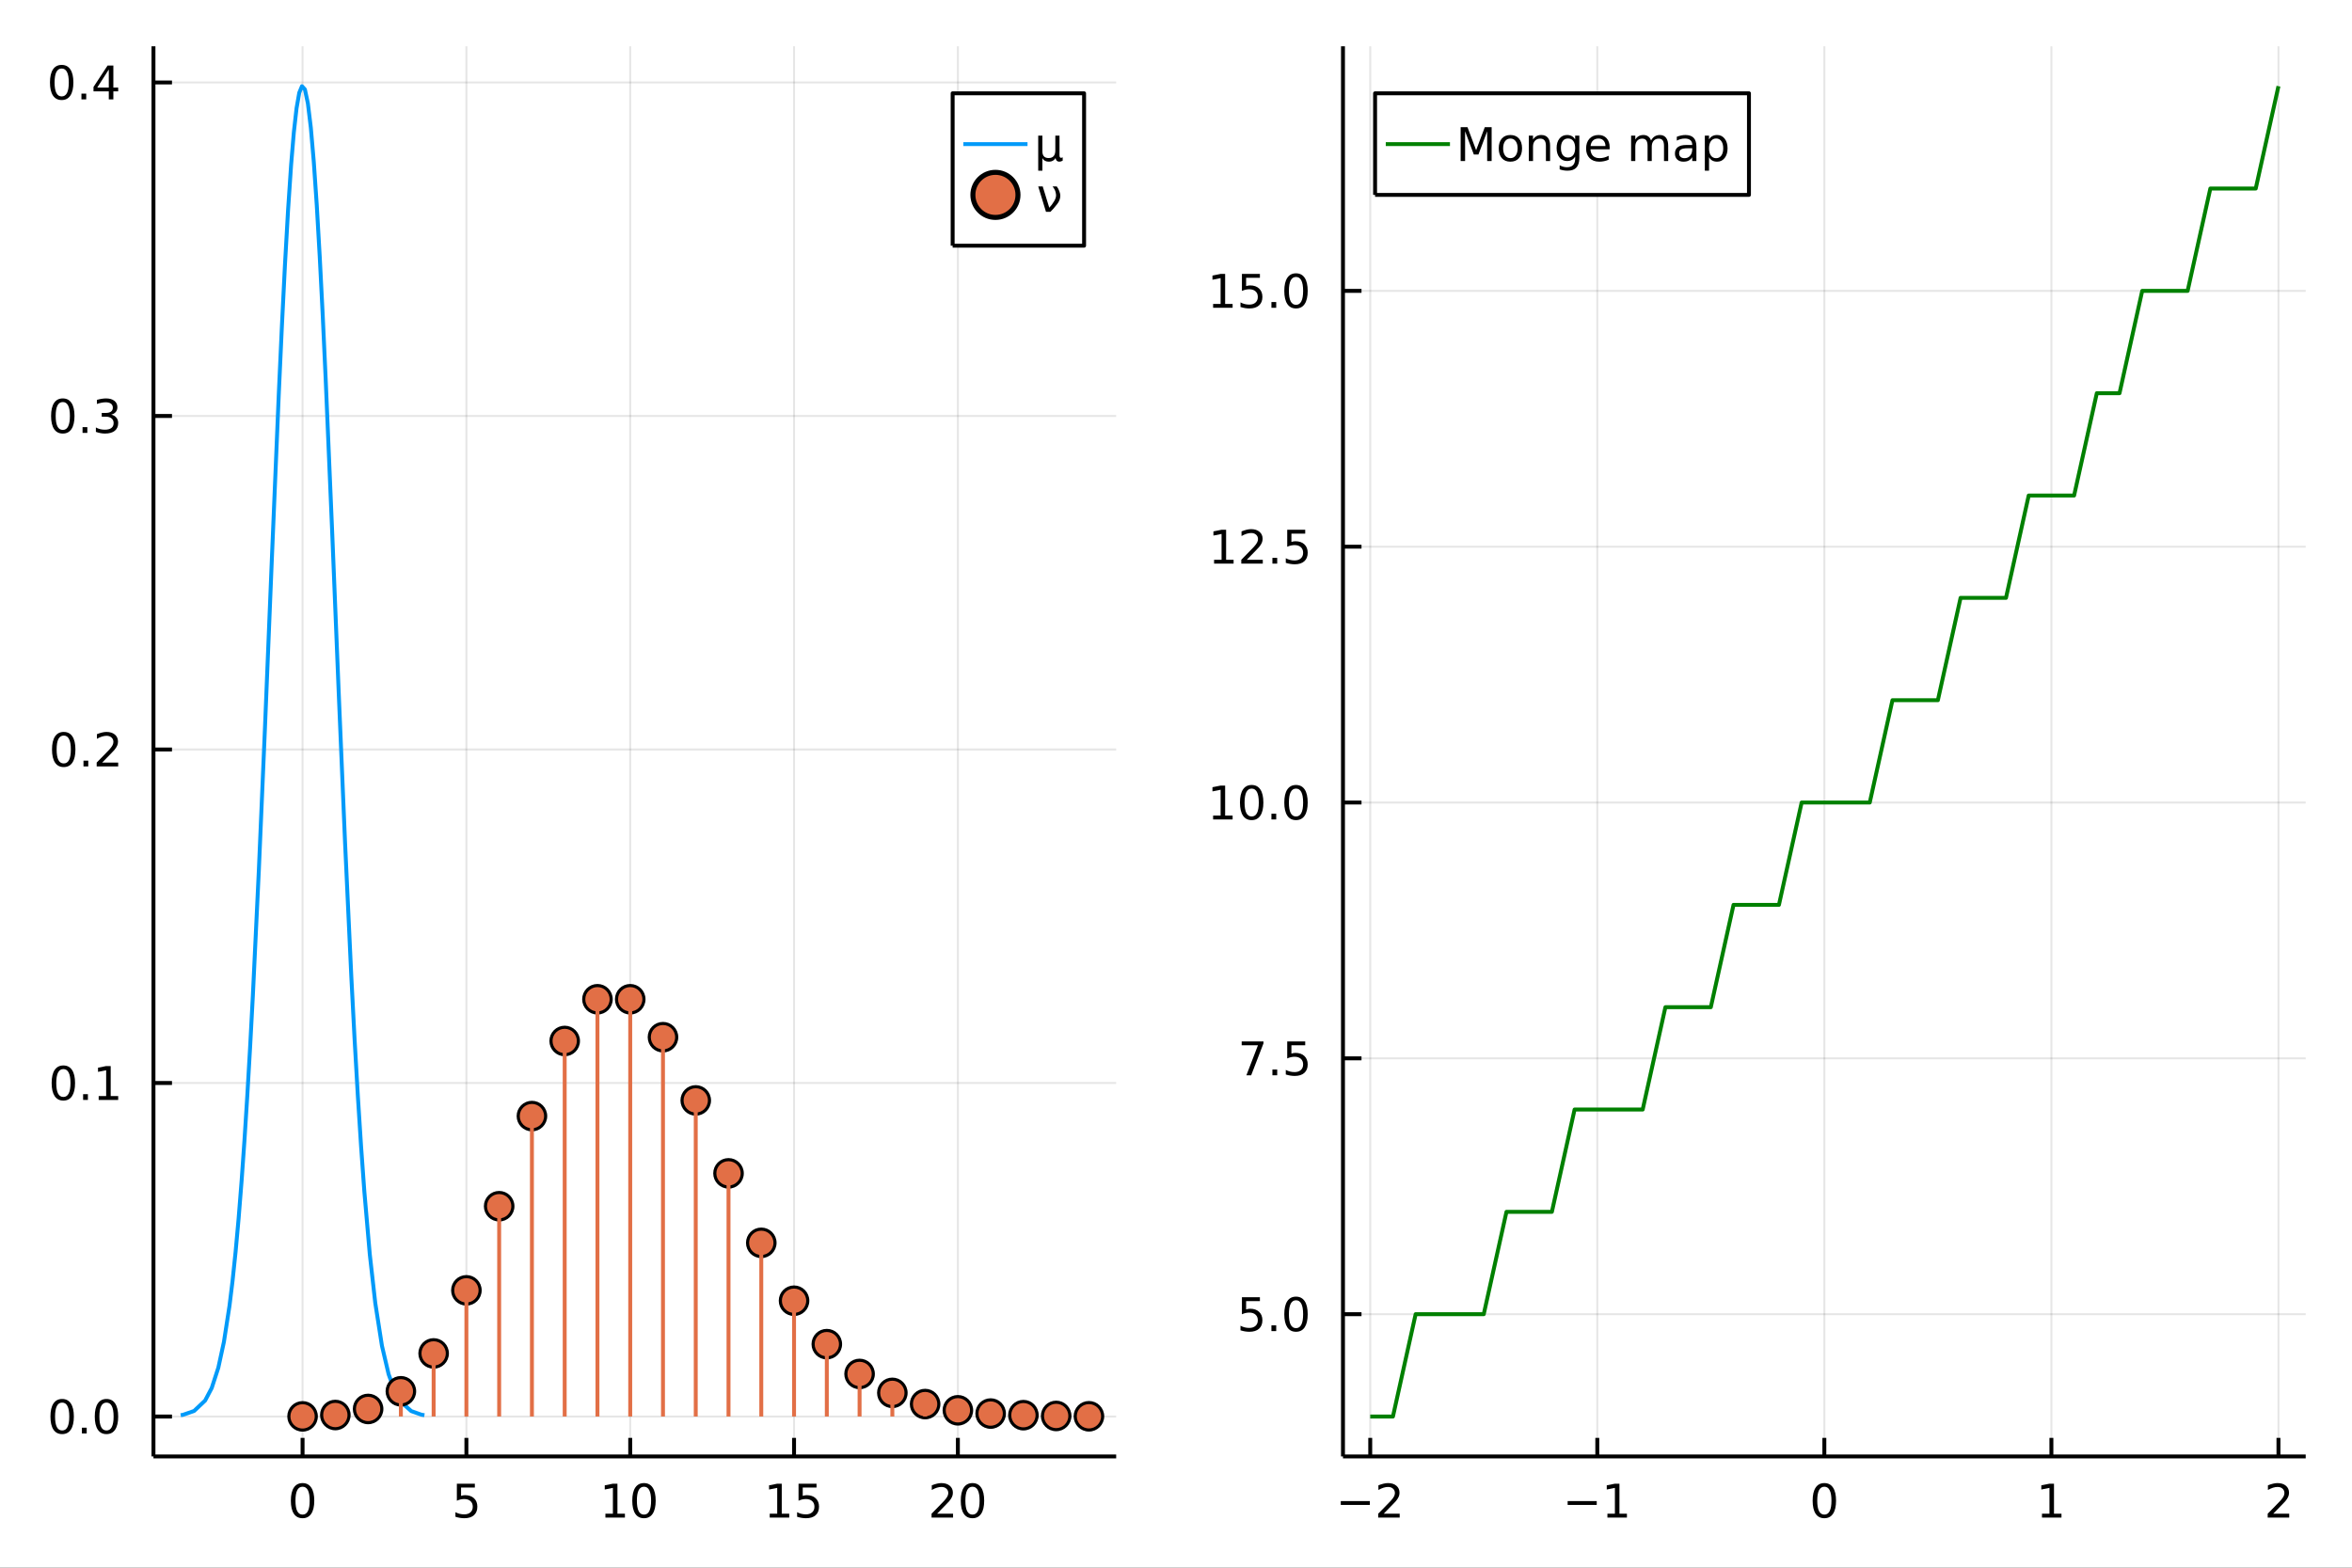 <?xml version="1.0" encoding="utf-8"?>
<svg xmlns="http://www.w3.org/2000/svg" xmlns:xlink="http://www.w3.org/1999/xlink" width="600" height="400" viewBox="0 0 2400 1600">
<rect x="0" y="0" width="2400" height="1600" fill="#333333" stroke="none"/>
<defs>
  <clipPath id="clip090">
    <rect x="0" y="0" width="2400" height="1600"/>
  </clipPath>
</defs>
<path clip-path="url(#clip090)" d="
M0 1600 L2400 1600 L2400 0 L0 0  Z
  " fill="#ffffff" fill-rule="evenodd" fill-opacity="1"/>
<defs>
  <clipPath id="clip091">
    <rect x="480" y="0" width="1681" height="1600"/>
  </clipPath>
</defs>
<path clip-path="url(#clip090)" d="
M156.598 1486.45 L1138.96 1486.45 L1138.96 47.244 L156.598 47.244  Z
  " fill="#ffffff" fill-rule="evenodd" fill-opacity="1"/>
<defs>
  <clipPath id="clip092">
    <rect x="156" y="47" width="983" height="1440"/>
  </clipPath>
</defs>
<polyline clip-path="url(#clip092)" style="stroke:#000000; stroke-linecap:butt; stroke-linejoin:round; stroke-width:2; stroke-opacity:0.1; fill:none" points="
  308.742,1486.45 308.742,47.244 
  "/>
<polyline clip-path="url(#clip092)" style="stroke:#000000; stroke-linecap:butt; stroke-linejoin:round; stroke-width:2; stroke-opacity:0.1; fill:none" points="
  475.912,1486.45 475.912,47.244 
  "/>
<polyline clip-path="url(#clip092)" style="stroke:#000000; stroke-linecap:butt; stroke-linejoin:round; stroke-width:2; stroke-opacity:0.1; fill:none" points="
  643.082,1486.45 643.082,47.244 
  "/>
<polyline clip-path="url(#clip092)" style="stroke:#000000; stroke-linecap:butt; stroke-linejoin:round; stroke-width:2; stroke-opacity:0.1; fill:none" points="
  810.251,1486.45 810.251,47.244 
  "/>
<polyline clip-path="url(#clip092)" style="stroke:#000000; stroke-linecap:butt; stroke-linejoin:round; stroke-width:2; stroke-opacity:0.1; fill:none" points="
  977.421,1486.45 977.421,47.244 
  "/>
<polyline clip-path="url(#clip090)" style="stroke:#000000; stroke-linecap:butt; stroke-linejoin:round; stroke-width:4; stroke-opacity:1; fill:none" points="
  156.598,1486.45 1138.96,1486.45 
  "/>
<polyline clip-path="url(#clip090)" style="stroke:#000000; stroke-linecap:butt; stroke-linejoin:round; stroke-width:4; stroke-opacity:1; fill:none" points="
  308.742,1486.45 308.742,1467.55 
  "/>
<polyline clip-path="url(#clip090)" style="stroke:#000000; stroke-linecap:butt; stroke-linejoin:round; stroke-width:4; stroke-opacity:1; fill:none" points="
  475.912,1486.45 475.912,1467.55 
  "/>
<polyline clip-path="url(#clip090)" style="stroke:#000000; stroke-linecap:butt; stroke-linejoin:round; stroke-width:4; stroke-opacity:1; fill:none" points="
  643.082,1486.45 643.082,1467.55 
  "/>
<polyline clip-path="url(#clip090)" style="stroke:#000000; stroke-linecap:butt; stroke-linejoin:round; stroke-width:4; stroke-opacity:1; fill:none" points="
  810.251,1486.45 810.251,1467.55 
  "/>
<polyline clip-path="url(#clip090)" style="stroke:#000000; stroke-linecap:butt; stroke-linejoin:round; stroke-width:4; stroke-opacity:1; fill:none" points="
  977.421,1486.45 977.421,1467.55 
  "/>
<path clip-path="url(#clip090)" d="M308.742 1517.37 Q305.131 1517.37 303.303 1520.93 Q301.497 1524.47 301.497 1531.6 Q301.497 1538.71 303.303 1542.27 Q305.131 1545.82 308.742 1545.82 Q312.377 1545.82 314.182 1542.27 Q316.011 1538.71 316.011 1531.6 Q316.011 1524.47 314.182 1520.93 Q312.377 1517.37 308.742 1517.37 M308.742 1513.66 Q314.552 1513.66 317.608 1518.27 Q320.687 1522.85 320.687 1531.6 Q320.687 1540.33 317.608 1544.94 Q314.552 1549.52 308.742 1549.52 Q302.932 1549.52 299.853 1544.94 Q296.798 1540.33 296.798 1531.6 Q296.798 1522.85 299.853 1518.27 Q302.932 1513.66 308.742 1513.66 Z" fill="#000000" fill-rule="evenodd" fill-opacity="1" /><path clip-path="url(#clip090)" d="M466.19 1514.29 L484.546 1514.29 L484.546 1518.22 L470.472 1518.22 L470.472 1526.7 Q471.491 1526.35 472.509 1526.19 Q473.528 1526 474.546 1526 Q480.333 1526 483.713 1529.17 Q487.093 1532.34 487.093 1537.76 Q487.093 1543.34 483.62 1546.44 Q480.148 1549.52 473.829 1549.52 Q471.653 1549.52 469.384 1549.15 Q467.139 1548.78 464.732 1548.04 L464.732 1543.34 Q466.815 1544.47 469.037 1545.03 Q471.259 1545.58 473.736 1545.58 Q477.741 1545.58 480.079 1543.48 Q482.417 1541.37 482.417 1537.76 Q482.417 1534.15 480.079 1532.04 Q477.741 1529.94 473.736 1529.94 Q471.861 1529.94 469.986 1530.35 Q468.134 1530.77 466.19 1531.65 L466.19 1514.29 Z" fill="#000000" fill-rule="evenodd" fill-opacity="1" /><path clip-path="url(#clip090)" d="M617.769 1544.91 L625.408 1544.91 L625.408 1518.55 L617.098 1520.21 L617.098 1515.95 L625.362 1514.29 L630.038 1514.29 L630.038 1544.91 L637.677 1544.91 L637.677 1548.85 L617.769 1548.85 L617.769 1544.91 Z" fill="#000000" fill-rule="evenodd" fill-opacity="1" /><path clip-path="url(#clip090)" d="M657.121 1517.37 Q653.51 1517.37 651.681 1520.93 Q649.876 1524.47 649.876 1531.6 Q649.876 1538.71 651.681 1542.27 Q653.51 1545.82 657.121 1545.82 Q660.755 1545.82 662.561 1542.27 Q664.39 1538.71 664.39 1531.6 Q664.39 1524.47 662.561 1520.93 Q660.755 1517.37 657.121 1517.37 M657.121 1513.66 Q662.931 1513.66 665.987 1518.27 Q669.065 1522.85 669.065 1531.6 Q669.065 1540.33 665.987 1544.94 Q662.931 1549.52 657.121 1549.52 Q651.311 1549.52 648.232 1544.94 Q645.177 1540.33 645.177 1531.6 Q645.177 1522.85 648.232 1518.27 Q651.311 1513.66 657.121 1513.66 Z" fill="#000000" fill-rule="evenodd" fill-opacity="1" /><path clip-path="url(#clip090)" d="M785.437 1544.91 L793.076 1544.91 L793.076 1518.55 L784.766 1520.21 L784.766 1515.95 L793.029 1514.29 L797.705 1514.29 L797.705 1544.91 L805.344 1544.91 L805.344 1548.85 L785.437 1548.85 L785.437 1544.91 Z" fill="#000000" fill-rule="evenodd" fill-opacity="1" /><path clip-path="url(#clip090)" d="M814.835 1514.29 L833.191 1514.29 L833.191 1518.22 L819.117 1518.22 L819.117 1526.7 Q820.136 1526.35 821.154 1526.19 Q822.173 1526 823.191 1526 Q828.978 1526 832.358 1529.17 Q835.737 1532.34 835.737 1537.76 Q835.737 1543.34 832.265 1546.44 Q828.793 1549.52 822.474 1549.52 Q820.298 1549.52 818.029 1549.15 Q815.784 1548.78 813.376 1548.04 L813.376 1543.34 Q815.46 1544.47 817.682 1545.03 Q819.904 1545.58 822.381 1545.58 Q826.386 1545.58 828.724 1543.48 Q831.062 1541.37 831.062 1537.76 Q831.062 1534.15 828.724 1532.04 Q826.386 1529.94 822.381 1529.94 Q820.506 1529.94 818.631 1530.35 Q816.779 1530.77 814.835 1531.65 L814.835 1514.29 Z" fill="#000000" fill-rule="evenodd" fill-opacity="1" /><path clip-path="url(#clip090)" d="M956.194 1544.91 L972.514 1544.91 L972.514 1548.85 L950.57 1548.85 L950.57 1544.91 Q953.232 1542.16 957.815 1537.53 Q962.421 1532.88 963.602 1531.53 Q965.847 1529.01 966.727 1527.27 Q967.63 1525.51 967.63 1523.82 Q967.63 1521.07 965.685 1519.33 Q963.764 1517.6 960.662 1517.6 Q958.463 1517.6 956.009 1518.36 Q953.579 1519.13 950.801 1520.68 L950.801 1515.95 Q953.625 1514.82 956.079 1514.24 Q958.532 1513.66 960.569 1513.66 Q965.94 1513.66 969.134 1516.35 Q972.329 1519.03 972.329 1523.52 Q972.329 1525.65 971.518 1527.57 Q970.731 1529.47 968.625 1532.07 Q968.046 1532.74 964.944 1535.95 Q961.843 1539.15 956.194 1544.91 Z" fill="#000000" fill-rule="evenodd" fill-opacity="1" /><path clip-path="url(#clip090)" d="M992.329 1517.37 Q988.717 1517.37 986.889 1520.93 Q985.083 1524.47 985.083 1531.6 Q985.083 1538.71 986.889 1542.27 Q988.717 1545.82 992.329 1545.82 Q995.963 1545.82 997.768 1542.27 Q999.597 1538.71 999.597 1531.6 Q999.597 1524.47 997.768 1520.93 Q995.963 1517.37 992.329 1517.37 M992.329 1513.66 Q998.139 1513.66 1001.19 1518.27 Q1004.27 1522.85 1004.27 1531.6 Q1004.27 1540.33 1001.19 1544.94 Q998.139 1549.52 992.329 1549.52 Q986.518 1549.52 983.44 1544.94 Q980.384 1540.33 980.384 1531.6 Q980.384 1522.85 983.44 1518.27 Q986.518 1513.66 992.329 1513.66 Z" fill="#000000" fill-rule="evenodd" fill-opacity="1" /><polyline clip-path="url(#clip092)" style="stroke:#000000; stroke-linecap:butt; stroke-linejoin:round; stroke-width:2; stroke-opacity:0.1; fill:none" points="
  156.598,1445.72 1138.96,1445.72 
  "/>
<polyline clip-path="url(#clip092)" style="stroke:#000000; stroke-linecap:butt; stroke-linejoin:round; stroke-width:2; stroke-opacity:0.1; fill:none" points="
  156.598,1105.32 1138.96,1105.32 
  "/>
<polyline clip-path="url(#clip092)" style="stroke:#000000; stroke-linecap:butt; stroke-linejoin:round; stroke-width:2; stroke-opacity:0.1; fill:none" points="
  156.598,764.931 1138.96,764.931 
  "/>
<polyline clip-path="url(#clip092)" style="stroke:#000000; stroke-linecap:butt; stroke-linejoin:round; stroke-width:2; stroke-opacity:0.1; fill:none" points="
  156.598,424.539 1138.96,424.539 
  "/>
<polyline clip-path="url(#clip092)" style="stroke:#000000; stroke-linecap:butt; stroke-linejoin:round; stroke-width:2; stroke-opacity:0.1; fill:none" points="
  156.598,84.147 1138.96,84.147 
  "/>
<polyline clip-path="url(#clip090)" style="stroke:#000000; stroke-linecap:butt; stroke-linejoin:round; stroke-width:4; stroke-opacity:1; fill:none" points="
  156.598,1486.45 156.598,47.244 
  "/>
<polyline clip-path="url(#clip090)" style="stroke:#000000; stroke-linecap:butt; stroke-linejoin:round; stroke-width:4; stroke-opacity:1; fill:none" points="
  156.598,1445.72 175.496,1445.72 
  "/>
<polyline clip-path="url(#clip090)" style="stroke:#000000; stroke-linecap:butt; stroke-linejoin:round; stroke-width:4; stroke-opacity:1; fill:none" points="
  156.598,1105.32 175.496,1105.32 
  "/>
<polyline clip-path="url(#clip090)" style="stroke:#000000; stroke-linecap:butt; stroke-linejoin:round; stroke-width:4; stroke-opacity:1; fill:none" points="
  156.598,764.931 175.496,764.931 
  "/>
<polyline clip-path="url(#clip090)" style="stroke:#000000; stroke-linecap:butt; stroke-linejoin:round; stroke-width:4; stroke-opacity:1; fill:none" points="
  156.598,424.539 175.496,424.539 
  "/>
<polyline clip-path="url(#clip090)" style="stroke:#000000; stroke-linecap:butt; stroke-linejoin:round; stroke-width:4; stroke-opacity:1; fill:none" points="
  156.598,84.147 175.496,84.147 
  "/>
<path clip-path="url(#clip090)" d="M63.423 1431.51 Q59.812 1431.51 57.983 1435.08 Q56.177 1438.62 56.177 1445.75 Q56.177 1452.86 57.983 1456.42 Q59.812 1459.96 63.423 1459.96 Q67.057 1459.96 68.862 1456.42 Q70.691 1452.86 70.691 1445.75 Q70.691 1438.62 68.862 1435.08 Q67.057 1431.51 63.423 1431.51 M63.423 1427.81 Q69.233 1427.81 72.288 1432.42 Q75.367 1437 75.367 1445.75 Q75.367 1454.48 72.288 1459.08 Q69.233 1463.67 63.423 1463.67 Q57.612 1463.67 54.534 1459.08 Q51.478 1454.48 51.478 1445.75 Q51.478 1437 54.534 1432.42 Q57.612 1427.81 63.423 1427.81 Z" fill="#000000" fill-rule="evenodd" fill-opacity="1" /><path clip-path="url(#clip090)" d="M83.585 1457.12 L88.469 1457.12 L88.469 1463 L83.585 1463 L83.585 1457.12 Z" fill="#000000" fill-rule="evenodd" fill-opacity="1" /><path clip-path="url(#clip090)" d="M108.654 1431.51 Q105.043 1431.51 103.214 1435.08 Q101.409 1438.62 101.409 1445.75 Q101.409 1452.86 103.214 1456.42 Q105.043 1459.96 108.654 1459.96 Q112.288 1459.96 114.094 1456.42 Q115.922 1452.86 115.922 1445.75 Q115.922 1438.62 114.094 1435.08 Q112.288 1431.51 108.654 1431.51 M108.654 1427.81 Q114.464 1427.81 117.52 1432.42 Q120.598 1437 120.598 1445.75 Q120.598 1454.48 117.52 1459.08 Q114.464 1463.67 108.654 1463.67 Q102.844 1463.67 99.765 1459.08 Q96.71 1454.48 96.71 1445.75 Q96.71 1437 99.765 1432.42 Q102.844 1427.81 108.654 1427.81 Z" fill="#000000" fill-rule="evenodd" fill-opacity="1" /><path clip-path="url(#clip090)" d="M64.65 1091.12 Q61.038 1091.12 59.21 1094.69 Q57.404 1098.23 57.404 1105.36 Q57.404 1112.46 59.21 1116.03 Q61.038 1119.57 64.65 1119.57 Q68.284 1119.57 70.089 1116.03 Q71.918 1112.46 71.918 1105.36 Q71.918 1098.23 70.089 1094.69 Q68.284 1091.12 64.65 1091.12 M64.65 1087.42 Q70.46 1087.42 73.515 1092.03 Q76.594 1096.61 76.594 1105.36 Q76.594 1114.09 73.515 1118.69 Q70.46 1123.27 64.65 1123.27 Q58.839 1123.27 55.761 1118.69 Q52.705 1114.09 52.705 1105.36 Q52.705 1096.61 55.761 1092.03 Q58.839 1087.42 64.65 1087.42 Z" fill="#000000" fill-rule="evenodd" fill-opacity="1" /><path clip-path="url(#clip090)" d="M84.811 1116.72 L89.696 1116.72 L89.696 1122.6 L84.811 1122.6 L84.811 1116.72 Z" fill="#000000" fill-rule="evenodd" fill-opacity="1" /><path clip-path="url(#clip090)" d="M100.691 1118.67 L108.33 1118.67 L108.33 1092.3 L100.02 1093.97 L100.02 1089.71 L108.283 1088.04 L112.959 1088.04 L112.959 1118.67 L120.598 1118.67 L120.598 1122.6 L100.691 1122.6 L100.691 1118.67 Z" fill="#000000" fill-rule="evenodd" fill-opacity="1" /><path clip-path="url(#clip090)" d="M65.02 750.73 Q61.409 750.73 59.58 754.295 Q57.775 757.837 57.775 764.966 Q57.775 772.073 59.58 775.637 Q61.409 779.179 65.02 779.179 Q68.654 779.179 70.46 775.637 Q72.288 772.073 72.288 764.966 Q72.288 757.837 70.46 754.295 Q68.654 750.73 65.02 750.73 M65.02 747.026 Q70.83 747.026 73.885 751.633 Q76.964 756.216 76.964 764.966 Q76.964 773.693 73.885 778.299 Q70.83 782.883 65.02 782.883 Q59.21 782.883 56.131 778.299 Q53.075 773.693 53.075 764.966 Q53.075 756.216 56.131 751.633 Q59.21 747.026 65.02 747.026 Z" fill="#000000" fill-rule="evenodd" fill-opacity="1" /><path clip-path="url(#clip090)" d="M85.182 776.332 L90.066 776.332 L90.066 782.211 L85.182 782.211 L85.182 776.332 Z" fill="#000000" fill-rule="evenodd" fill-opacity="1" /><path clip-path="url(#clip090)" d="M104.279 778.276 L120.598 778.276 L120.598 782.211 L98.654 782.211 L98.654 778.276 Q101.316 775.522 105.899 770.892 Q110.506 766.239 111.686 764.897 Q113.932 762.374 114.811 760.637 Q115.714 758.878 115.714 757.188 Q115.714 754.434 113.77 752.698 Q111.848 750.962 108.746 750.962 Q106.547 750.962 104.094 751.725 Q101.663 752.489 98.885 754.04 L98.885 749.318 Q101.709 748.184 104.163 747.605 Q106.617 747.026 108.654 747.026 Q114.024 747.026 117.219 749.712 Q120.413 752.397 120.413 756.887 Q120.413 759.017 119.603 760.938 Q118.816 762.837 116.709 765.429 Q116.131 766.1 113.029 769.318 Q109.927 772.512 104.279 778.276 Z" fill="#000000" fill-rule="evenodd" fill-opacity="1" /><path clip-path="url(#clip090)" d="M64.071 410.338 Q60.46 410.338 58.631 413.903 Q56.825 417.444 56.825 424.574 Q56.825 431.68 58.631 435.245 Q60.46 438.787 64.071 438.787 Q67.705 438.787 69.51 435.245 Q71.339 431.68 71.339 424.574 Q71.339 417.444 69.51 413.903 Q67.705 410.338 64.071 410.338 M64.071 406.634 Q69.881 406.634 72.936 411.241 Q76.015 415.824 76.015 424.574 Q76.015 433.301 72.936 437.907 Q69.881 442.491 64.071 442.491 Q58.261 442.491 55.182 437.907 Q52.126 433.301 52.126 424.574 Q52.126 415.824 55.182 411.241 Q58.261 406.634 64.071 406.634 Z" fill="#000000" fill-rule="evenodd" fill-opacity="1" /><path clip-path="url(#clip090)" d="M84.233 435.94 L89.117 435.94 L89.117 441.819 L84.233 441.819 L84.233 435.94 Z" fill="#000000" fill-rule="evenodd" fill-opacity="1" /><path clip-path="url(#clip090)" d="M113.469 423.185 Q116.825 423.903 118.7 426.171 Q120.598 428.44 120.598 431.773 Q120.598 436.889 117.08 439.69 Q113.561 442.491 107.08 442.491 Q104.904 442.491 102.589 442.051 Q100.297 441.634 97.844 440.778 L97.844 436.264 Q99.788 437.398 102.103 437.977 Q104.418 438.555 106.941 438.555 Q111.339 438.555 113.631 436.819 Q115.945 435.083 115.945 431.773 Q115.945 428.718 113.793 427.005 Q111.663 425.268 107.844 425.268 L103.816 425.268 L103.816 421.426 L108.029 421.426 Q111.478 421.426 113.307 420.06 Q115.135 418.671 115.135 416.079 Q115.135 413.417 113.237 412.005 Q111.362 410.569 107.844 410.569 Q105.922 410.569 103.723 410.986 Q101.524 411.403 98.885 412.282 L98.885 408.116 Q101.547 407.375 103.862 407.005 Q106.2 406.634 108.26 406.634 Q113.584 406.634 116.686 409.065 Q119.788 411.472 119.788 415.593 Q119.788 418.463 118.145 420.454 Q116.501 422.421 113.469 423.185 Z" fill="#000000" fill-rule="evenodd" fill-opacity="1" /><path clip-path="url(#clip090)" d="M62.937 69.946 Q59.325 69.946 57.497 73.511 Q55.691 77.052 55.691 84.182 Q55.691 91.288 57.497 94.853 Q59.325 98.395 62.937 98.395 Q66.571 98.395 68.376 94.853 Q70.205 91.288 70.205 84.182 Q70.205 77.052 68.376 73.511 Q66.571 69.946 62.937 69.946 M62.937 66.242 Q68.747 66.242 71.802 70.849 Q74.881 75.432 74.881 84.182 Q74.881 92.909 71.802 97.515 Q68.747 102.098 62.937 102.098 Q57.126 102.098 54.048 97.515 Q50.992 92.909 50.992 84.182 Q50.992 75.432 54.048 70.849 Q57.126 66.242 62.937 66.242 Z" fill="#000000" fill-rule="evenodd" fill-opacity="1" /><path clip-path="url(#clip090)" d="M83.098 95.548 L87.983 95.548 L87.983 101.427 L83.098 101.427 L83.098 95.548 Z" fill="#000000" fill-rule="evenodd" fill-opacity="1" /><path clip-path="url(#clip090)" d="M111.015 70.941 L99.21 89.39 L111.015 89.39 L111.015 70.941 M109.788 66.867 L115.668 66.867 L115.668 89.39 L120.598 89.39 L120.598 93.279 L115.668 93.279 L115.668 101.427 L111.015 101.427 L111.015 93.279 L95.413 93.279 L95.413 88.765 L109.788 66.867 Z" fill="#000000" fill-rule="evenodd" fill-opacity="1" /><polyline clip-path="url(#clip092)" style="stroke:#009af9; stroke-linecap:butt; stroke-linejoin:round; stroke-width:4; stroke-opacity:1; fill:none" points="
  184.401,1444.37 185.615,1444.17 186.83,1443.95 198.057,1440.05 209.285,1429.45 216.033,1416.66 222.78,1395.89 228.485,1369.57 234.19,1332.68 237.289,1307.33 
  240.387,1277.74 243.486,1243.57 246.585,1204.53 249.441,1164.04 252.298,1119.14 255.154,1069.84 258.011,1016.24 264.136,888.051 270.261,745.494 277.358,571.638 
  284.455,402.682 287.608,333.671 290.761,270.595 293.915,214.937 297.068,168.06 299.833,135.115 302.598,110.484 305.363,94.665 308.129,87.976 311.143,91.245 
  314.158,105.448 317.173,130.241 320.188,165.032 323.221,209.286 326.253,261.792 329.286,321.357 332.319,386.675 339.025,544.663 345.731,709.313 352.111,860.235 
  358.492,996.876 361.809,1060.38 365.127,1118.14 368.444,1169.97 371.761,1215.88 377.346,1280.28 382.931,1329.91 389.749,1373.58 396.567,1402.61 402.977,1420.14 
  409.386,1431.09 419.655,1440.18 429.923,1443.81 431.503,1444.11 433.084,1444.37 
  "/>
<circle clip-path="url(#clip092)" cx="308.742" cy="1445.56" r="14" fill="#e26f46" fill-rule="evenodd" fill-opacity="1" stroke="#000000" stroke-opacity="1" stroke-width="3.2"/>
<circle clip-path="url(#clip092)" cx="342.176" cy="1444.17" r="14" fill="#e26f46" fill-rule="evenodd" fill-opacity="1" stroke="#000000" stroke-opacity="1" stroke-width="3.2"/>
<circle clip-path="url(#clip092)" cx="375.61" cy="1437.99" r="14" fill="#e26f46" fill-rule="evenodd" fill-opacity="1" stroke="#000000" stroke-opacity="1" stroke-width="3.2"/>
<circle clip-path="url(#clip092)" cx="409.044" cy="1419.96" r="14" fill="#e26f46" fill-rule="evenodd" fill-opacity="1" stroke="#000000" stroke-opacity="1" stroke-width="3.2"/>
<circle clip-path="url(#clip092)" cx="442.478" cy="1381.32" r="14" fill="#e26f46" fill-rule="evenodd" fill-opacity="1" stroke="#000000" stroke-opacity="1" stroke-width="3.2"/>
<circle clip-path="url(#clip092)" cx="475.912" cy="1316.93" r="14" fill="#e26f46" fill-rule="evenodd" fill-opacity="1" stroke="#000000" stroke-opacity="1" stroke-width="3.2"/>
<circle clip-path="url(#clip092)" cx="509.346" cy="1231.08" r="14" fill="#e26f46" fill-rule="evenodd" fill-opacity="1" stroke="#000000" stroke-opacity="1" stroke-width="3.2"/>
<circle clip-path="url(#clip092)" cx="542.78" cy="1139.09" r="14" fill="#e26f46" fill-rule="evenodd" fill-opacity="1" stroke="#000000" stroke-opacity="1" stroke-width="3.2"/>
<circle clip-path="url(#clip092)" cx="576.214" cy="1062.44" r="14" fill="#e26f46" fill-rule="evenodd" fill-opacity="1" stroke="#000000" stroke-opacity="1" stroke-width="3.2"/>
<circle clip-path="url(#clip092)" cx="609.648" cy="1019.85" r="14" fill="#e26f46" fill-rule="evenodd" fill-opacity="1" stroke="#000000" stroke-opacity="1" stroke-width="3.2"/>
<circle clip-path="url(#clip092)" cx="643.082" cy="1019.85" r="14" fill="#e26f46" fill-rule="evenodd" fill-opacity="1" stroke="#000000" stroke-opacity="1" stroke-width="3.2"/>
<circle clip-path="url(#clip092)" cx="676.516" cy="1058.57" r="14" fill="#e26f46" fill-rule="evenodd" fill-opacity="1" stroke="#000000" stroke-opacity="1" stroke-width="3.2"/>
<circle clip-path="url(#clip092)" cx="709.95" cy="1123.09" r="14" fill="#e26f46" fill-rule="evenodd" fill-opacity="1" stroke="#000000" stroke-opacity="1" stroke-width="3.2"/>
<circle clip-path="url(#clip092)" cx="743.384" cy="1197.54" r="14" fill="#e26f46" fill-rule="evenodd" fill-opacity="1" stroke="#000000" stroke-opacity="1" stroke-width="3.2"/>
<circle clip-path="url(#clip092)" cx="776.818" cy="1268.45" r="14" fill="#e26f46" fill-rule="evenodd" fill-opacity="1" stroke="#000000" stroke-opacity="1" stroke-width="3.2"/>
<circle clip-path="url(#clip092)" cx="810.251" cy="1327.54" r="14" fill="#e26f46" fill-rule="evenodd" fill-opacity="1" stroke="#000000" stroke-opacity="1" stroke-width="3.2"/>
<circle clip-path="url(#clip092)" cx="843.685" cy="1371.85" r="14" fill="#e26f46" fill-rule="evenodd" fill-opacity="1" stroke="#000000" stroke-opacity="1" stroke-width="3.2"/>
<circle clip-path="url(#clip092)" cx="877.119" cy="1402.27" r="14" fill="#e26f46" fill-rule="evenodd" fill-opacity="1" stroke="#000000" stroke-opacity="1" stroke-width="3.2"/>
<circle clip-path="url(#clip092)" cx="910.553" cy="1421.58" r="14" fill="#e26f46" fill-rule="evenodd" fill-opacity="1" stroke="#000000" stroke-opacity="1" stroke-width="3.2"/>
<circle clip-path="url(#clip092)" cx="943.987" cy="1433.01" r="14" fill="#e26f46" fill-rule="evenodd" fill-opacity="1" stroke="#000000" stroke-opacity="1" stroke-width="3.2"/>
<circle clip-path="url(#clip092)" cx="977.421" cy="1439.36" r="14" fill="#e26f46" fill-rule="evenodd" fill-opacity="1" stroke="#000000" stroke-opacity="1" stroke-width="3.2"/>
<circle clip-path="url(#clip092)" cx="1010.86" cy="1442.69" r="14" fill="#e26f46" fill-rule="evenodd" fill-opacity="1" stroke="#000000" stroke-opacity="1" stroke-width="3.2"/>
<circle clip-path="url(#clip092)" cx="1044.29" cy="1444.34" r="14" fill="#e26f46" fill-rule="evenodd" fill-opacity="1" stroke="#000000" stroke-opacity="1" stroke-width="3.2"/>
<circle clip-path="url(#clip092)" cx="1077.72" cy="1445.12" r="14" fill="#e26f46" fill-rule="evenodd" fill-opacity="1" stroke="#000000" stroke-opacity="1" stroke-width="3.2"/>
<circle clip-path="url(#clip092)" cx="1111.16" cy="1445.47" r="14" fill="#e26f46" fill-rule="evenodd" fill-opacity="1" stroke="#000000" stroke-opacity="1" stroke-width="3.2"/>
<polyline clip-path="url(#clip092)" style="stroke:#e26f46; stroke-linecap:butt; stroke-linejoin:round; stroke-width:4; stroke-opacity:1; fill:none" points="
  308.742,1445.72 308.742,1445.56 
  "/>
<polyline clip-path="url(#clip092)" style="stroke:#e26f46; stroke-linecap:butt; stroke-linejoin:round; stroke-width:4; stroke-opacity:1; fill:none" points="
  342.176,1445.72 342.176,1444.17 
  "/>
<polyline clip-path="url(#clip092)" style="stroke:#e26f46; stroke-linecap:butt; stroke-linejoin:round; stroke-width:4; stroke-opacity:1; fill:none" points="
  375.61,1445.72 375.61,1437.99 
  "/>
<polyline clip-path="url(#clip092)" style="stroke:#e26f46; stroke-linecap:butt; stroke-linejoin:round; stroke-width:4; stroke-opacity:1; fill:none" points="
  409.044,1445.72 409.044,1419.96 
  "/>
<polyline clip-path="url(#clip092)" style="stroke:#e26f46; stroke-linecap:butt; stroke-linejoin:round; stroke-width:4; stroke-opacity:1; fill:none" points="
  442.478,1445.72 442.478,1381.32 
  "/>
<polyline clip-path="url(#clip092)" style="stroke:#e26f46; stroke-linecap:butt; stroke-linejoin:round; stroke-width:4; stroke-opacity:1; fill:none" points="
  475.912,1445.72 475.912,1316.93 
  "/>
<polyline clip-path="url(#clip092)" style="stroke:#e26f46; stroke-linecap:butt; stroke-linejoin:round; stroke-width:4; stroke-opacity:1; fill:none" points="
  509.346,1445.72 509.346,1231.08 
  "/>
<polyline clip-path="url(#clip092)" style="stroke:#e26f46; stroke-linecap:butt; stroke-linejoin:round; stroke-width:4; stroke-opacity:1; fill:none" points="
  542.78,1445.72 542.78,1139.09 
  "/>
<polyline clip-path="url(#clip092)" style="stroke:#e26f46; stroke-linecap:butt; stroke-linejoin:round; stroke-width:4; stroke-opacity:1; fill:none" points="
  576.214,1445.72 576.214,1062.44 
  "/>
<polyline clip-path="url(#clip092)" style="stroke:#e26f46; stroke-linecap:butt; stroke-linejoin:round; stroke-width:4; stroke-opacity:1; fill:none" points="
  609.648,1445.72 609.648,1019.85 
  "/>
<polyline clip-path="url(#clip092)" style="stroke:#e26f46; stroke-linecap:butt; stroke-linejoin:round; stroke-width:4; stroke-opacity:1; fill:none" points="
  643.082,1445.72 643.082,1019.85 
  "/>
<polyline clip-path="url(#clip092)" style="stroke:#e26f46; stroke-linecap:butt; stroke-linejoin:round; stroke-width:4; stroke-opacity:1; fill:none" points="
  676.516,1445.72 676.516,1058.57 
  "/>
<polyline clip-path="url(#clip092)" style="stroke:#e26f46; stroke-linecap:butt; stroke-linejoin:round; stroke-width:4; stroke-opacity:1; fill:none" points="
  709.95,1445.72 709.95,1123.09 
  "/>
<polyline clip-path="url(#clip092)" style="stroke:#e26f46; stroke-linecap:butt; stroke-linejoin:round; stroke-width:4; stroke-opacity:1; fill:none" points="
  743.384,1445.72 743.384,1197.54 
  "/>
<polyline clip-path="url(#clip092)" style="stroke:#e26f46; stroke-linecap:butt; stroke-linejoin:round; stroke-width:4; stroke-opacity:1; fill:none" points="
  776.818,1445.72 776.818,1268.45 
  "/>
<polyline clip-path="url(#clip092)" style="stroke:#e26f46; stroke-linecap:butt; stroke-linejoin:round; stroke-width:4; stroke-opacity:1; fill:none" points="
  810.251,1445.72 810.251,1327.54 
  "/>
<polyline clip-path="url(#clip092)" style="stroke:#e26f46; stroke-linecap:butt; stroke-linejoin:round; stroke-width:4; stroke-opacity:1; fill:none" points="
  843.685,1445.72 843.685,1371.85 
  "/>
<polyline clip-path="url(#clip092)" style="stroke:#e26f46; stroke-linecap:butt; stroke-linejoin:round; stroke-width:4; stroke-opacity:1; fill:none" points="
  877.119,1445.72 877.119,1402.27 
  "/>
<polyline clip-path="url(#clip092)" style="stroke:#e26f46; stroke-linecap:butt; stroke-linejoin:round; stroke-width:4; stroke-opacity:1; fill:none" points="
  910.553,1445.72 910.553,1421.58 
  "/>
<polyline clip-path="url(#clip092)" style="stroke:#e26f46; stroke-linecap:butt; stroke-linejoin:round; stroke-width:4; stroke-opacity:1; fill:none" points="
  943.987,1445.72 943.987,1433.01 
  "/>
<polyline clip-path="url(#clip092)" style="stroke:#e26f46; stroke-linecap:butt; stroke-linejoin:round; stroke-width:4; stroke-opacity:1; fill:none" points="
  977.421,1445.72 977.421,1439.36 
  "/>
<polyline clip-path="url(#clip092)" style="stroke:#e26f46; stroke-linecap:butt; stroke-linejoin:round; stroke-width:4; stroke-opacity:1; fill:none" points="
  1010.86,1445.72 1010.86,1442.69 
  "/>
<polyline clip-path="url(#clip092)" style="stroke:#e26f46; stroke-linecap:butt; stroke-linejoin:round; stroke-width:4; stroke-opacity:1; fill:none" points="
  1044.29,1445.72 1044.29,1444.34 
  "/>
<polyline clip-path="url(#clip092)" style="stroke:#e26f46; stroke-linecap:butt; stroke-linejoin:round; stroke-width:4; stroke-opacity:1; fill:none" points="
  1077.72,1445.72 1077.72,1445.12 
  "/>
<polyline clip-path="url(#clip092)" style="stroke:#e26f46; stroke-linecap:butt; stroke-linejoin:round; stroke-width:4; stroke-opacity:1; fill:none" points="
  1111.16,1445.72 1111.16,1445.47 
  "/>
<path clip-path="url(#clip090)" d="
M972.086 250.738 L1106.21 250.738 L1106.21 95.218 L972.086 95.218  Z
  " fill="#ffffff" fill-rule="evenodd" fill-opacity="1"/>
<polyline clip-path="url(#clip090)" style="stroke:#000000; stroke-linecap:butt; stroke-linejoin:round; stroke-width:4; stroke-opacity:1; fill:none" points="
  972.086,250.738 1106.21,250.738 1106.21,95.218 972.086,95.218 972.086,250.738 
  "/>
<polyline clip-path="url(#clip090)" style="stroke:#009af9; stroke-linecap:butt; stroke-linejoin:round; stroke-width:4; stroke-opacity:1; fill:none" points="
  983.001,147.058 1048.49,147.058 
  "/>
<path clip-path="url(#clip090)" d="M1059.41 174.199 L1059.41 138.412 L1063.67 138.412 L1063.67 154.523 Q1063.67 157.879 1065.26 159.592 Q1066.86 161.305 1069.99 161.305 Q1073.41 161.305 1075.12 159.361 Q1076.86 157.416 1076.86 153.527 L1076.86 138.412 L1081.12 138.412 L1081.12 158.365 Q1081.12 159.754 1081.51 160.426 Q1081.93 161.074 1082.79 161.074 Q1083 161.074 1083.37 160.958 Q1083.74 160.819 1084.38 160.541 L1084.38 163.967 Q1083.43 164.5 1082.58 164.754 Q1081.75 165.009 1080.93 165.009 Q1079.34 165.009 1078.39 164.106 Q1077.44 163.203 1077.09 161.351 Q1075.94 163.18 1074.25 164.106 Q1072.58 165.009 1070.31 165.009 Q1067.95 165.009 1066.28 164.106 Q1064.64 163.203 1063.67 161.398 L1063.67 174.199 L1059.41 174.199 Z" fill="#000000" fill-rule="evenodd" fill-opacity="1" /><circle clip-path="url(#clip090)" cx="1015.75" cy="198.898" r="23" fill="#e26f46" fill-rule="evenodd" fill-opacity="1" stroke="#000000" stroke-opacity="1" stroke-width="5.12"/>
<path clip-path="url(#clip090)" d="M1067.32 216.178 L1059.41 190.252 L1063.99 190.252 L1070.68 212.011 Q1073.46 209.141 1075.77 205.159 Q1077.53 202.173 1077.62 199.58 Q1077.67 198.354 1077.12 196.039 Q1076.47 193.284 1074.01 190.252 L1078.32 190.252 L1078.32 190.252 Q1079.92 192.312 1080.98 195.182 Q1081.95 197.821 1081.95 199.627 Q1081.95 204.164 1078.81 208.215 Q1074.71 213.492 1071.86 216.178 L1067.32 216.178 Z" fill="#000000" fill-rule="evenodd" fill-opacity="1" /><path clip-path="url(#clip090)" d="
M1370.39 1486.45 L2352.76 1486.45 L2352.76 47.244 L1370.39 47.244  Z
  " fill="#ffffff" fill-rule="evenodd" fill-opacity="1"/>
<defs>
  <clipPath id="clip093">
    <rect x="1370" y="47" width="983" height="1440"/>
  </clipPath>
</defs>
<polyline clip-path="url(#clip093)" style="stroke:#000000; stroke-linecap:butt; stroke-linejoin:round; stroke-width:2; stroke-opacity:0.1; fill:none" points="
  1398.2,1486.45 1398.2,47.244 
  "/>
<polyline clip-path="url(#clip093)" style="stroke:#000000; stroke-linecap:butt; stroke-linejoin:round; stroke-width:2; stroke-opacity:0.1; fill:none" points="
  1629.89,1486.45 1629.89,47.244 
  "/>
<polyline clip-path="url(#clip093)" style="stroke:#000000; stroke-linecap:butt; stroke-linejoin:round; stroke-width:2; stroke-opacity:0.1; fill:none" points="
  1861.58,1486.45 1861.58,47.244 
  "/>
<polyline clip-path="url(#clip093)" style="stroke:#000000; stroke-linecap:butt; stroke-linejoin:round; stroke-width:2; stroke-opacity:0.1; fill:none" points="
  2093.26,1486.45 2093.26,47.244 
  "/>
<polyline clip-path="url(#clip093)" style="stroke:#000000; stroke-linecap:butt; stroke-linejoin:round; stroke-width:2; stroke-opacity:0.1; fill:none" points="
  2324.95,1486.45 2324.95,47.244 
  "/>
<polyline clip-path="url(#clip090)" style="stroke:#000000; stroke-linecap:butt; stroke-linejoin:round; stroke-width:4; stroke-opacity:1; fill:none" points="
  1370.39,1486.45 2352.76,1486.45 
  "/>
<polyline clip-path="url(#clip090)" style="stroke:#000000; stroke-linecap:butt; stroke-linejoin:round; stroke-width:4; stroke-opacity:1; fill:none" points="
  1398.2,1486.45 1398.2,1467.55 
  "/>
<polyline clip-path="url(#clip090)" style="stroke:#000000; stroke-linecap:butt; stroke-linejoin:round; stroke-width:4; stroke-opacity:1; fill:none" points="
  1629.89,1486.45 1629.89,1467.55 
  "/>
<polyline clip-path="url(#clip090)" style="stroke:#000000; stroke-linecap:butt; stroke-linejoin:round; stroke-width:4; stroke-opacity:1; fill:none" points="
  1861.58,1486.45 1861.58,1467.55 
  "/>
<polyline clip-path="url(#clip090)" style="stroke:#000000; stroke-linecap:butt; stroke-linejoin:round; stroke-width:4; stroke-opacity:1; fill:none" points="
  2093.26,1486.45 2093.26,1467.55 
  "/>
<polyline clip-path="url(#clip090)" style="stroke:#000000; stroke-linecap:butt; stroke-linejoin:round; stroke-width:4; stroke-opacity:1; fill:none" points="
  2324.95,1486.45 2324.95,1467.55 
  "/>
<path clip-path="url(#clip090)" d="M1368.14 1532.02 L1397.82 1532.02 L1397.82 1535.95 L1368.14 1535.95 L1368.14 1532.02 Z" fill="#000000" fill-rule="evenodd" fill-opacity="1" /><path clip-path="url(#clip090)" d="M1411.94 1544.91 L1428.25 1544.91 L1428.25 1548.85 L1406.31 1548.85 L1406.31 1544.91 Q1408.97 1542.16 1413.56 1537.53 Q1418.16 1532.88 1419.34 1531.53 Q1421.59 1529.01 1422.47 1527.27 Q1423.37 1525.51 1423.37 1523.82 Q1423.37 1521.07 1421.43 1519.33 Q1419.5 1517.6 1416.4 1517.6 Q1414.2 1517.6 1411.75 1518.36 Q1409.32 1519.13 1406.54 1520.68 L1406.54 1515.95 Q1409.37 1514.82 1411.82 1514.24 Q1414.27 1513.66 1416.31 1513.66 Q1421.68 1513.66 1424.88 1516.35 Q1428.07 1519.03 1428.07 1523.52 Q1428.07 1525.65 1427.26 1527.57 Q1426.47 1529.47 1424.37 1532.07 Q1423.79 1532.74 1420.69 1535.95 Q1417.58 1539.15 1411.94 1544.91 Z" fill="#000000" fill-rule="evenodd" fill-opacity="1" /><path clip-path="url(#clip090)" d="M1599.64 1532.02 L1629.32 1532.02 L1629.32 1535.95 L1599.64 1535.95 L1599.64 1532.02 Z" fill="#000000" fill-rule="evenodd" fill-opacity="1" /><path clip-path="url(#clip090)" d="M1640.22 1544.91 L1647.86 1544.91 L1647.86 1518.55 L1639.55 1520.21 L1639.55 1515.95 L1647.81 1514.29 L1652.49 1514.29 L1652.49 1544.91 L1660.13 1544.91 L1660.13 1548.85 L1640.22 1548.85 L1640.22 1544.91 Z" fill="#000000" fill-rule="evenodd" fill-opacity="1" /><path clip-path="url(#clip090)" d="M1861.58 1517.37 Q1857.96 1517.37 1856.14 1520.93 Q1854.33 1524.47 1854.33 1531.6 Q1854.33 1538.71 1856.14 1542.27 Q1857.96 1545.82 1861.58 1545.82 Q1865.21 1545.82 1867.01 1542.27 Q1868.84 1538.71 1868.84 1531.6 Q1868.84 1524.47 1867.01 1520.93 Q1865.21 1517.37 1861.58 1517.37 M1861.58 1513.66 Q1867.39 1513.66 1870.44 1518.27 Q1873.52 1522.85 1873.52 1531.6 Q1873.52 1540.33 1870.44 1544.94 Q1867.39 1549.52 1861.58 1549.52 Q1855.77 1549.52 1852.69 1544.94 Q1849.63 1540.33 1849.63 1531.6 Q1849.63 1522.85 1852.69 1518.27 Q1855.77 1513.66 1861.58 1513.66 Z" fill="#000000" fill-rule="evenodd" fill-opacity="1" /><path clip-path="url(#clip090)" d="M2083.65 1544.91 L2091.29 1544.91 L2091.29 1518.55 L2082.97 1520.21 L2082.97 1515.95 L2091.24 1514.29 L2095.91 1514.29 L2095.91 1544.91 L2103.55 1544.91 L2103.55 1548.85 L2083.65 1548.85 L2083.65 1544.91 Z" fill="#000000" fill-rule="evenodd" fill-opacity="1" /><path clip-path="url(#clip090)" d="M2319.61 1544.91 L2335.93 1544.91 L2335.93 1548.85 L2313.98 1548.85 L2313.98 1544.91 Q2316.64 1542.16 2321.23 1537.53 Q2325.83 1532.88 2327.01 1531.53 Q2329.26 1529.01 2330.14 1527.27 Q2331.04 1525.51 2331.04 1523.82 Q2331.04 1521.07 2329.1 1519.33 Q2327.18 1517.6 2324.07 1517.6 Q2321.87 1517.6 2319.42 1518.36 Q2316.99 1519.13 2314.21 1520.68 L2314.21 1515.95 Q2317.04 1514.82 2319.49 1514.24 Q2321.94 1513.66 2323.98 1513.66 Q2329.35 1513.66 2332.55 1516.35 Q2335.74 1519.03 2335.74 1523.52 Q2335.74 1525.65 2334.93 1527.57 Q2334.14 1529.47 2332.04 1532.07 Q2331.46 1532.74 2328.36 1535.95 Q2325.25 1539.15 2319.61 1544.91 Z" fill="#000000" fill-rule="evenodd" fill-opacity="1" /><polyline clip-path="url(#clip093)" style="stroke:#000000; stroke-linecap:butt; stroke-linejoin:round; stroke-width:2; stroke-opacity:0.1; fill:none" points="
  1370.39,1341.27 2352.76,1341.27 
  "/>
<polyline clip-path="url(#clip093)" style="stroke:#000000; stroke-linecap:butt; stroke-linejoin:round; stroke-width:2; stroke-opacity:0.1; fill:none" points="
  1370.39,1080.17 2352.76,1080.17 
  "/>
<polyline clip-path="url(#clip093)" style="stroke:#000000; stroke-linecap:butt; stroke-linejoin:round; stroke-width:2; stroke-opacity:0.1; fill:none" points="
  1370.39,819.067 2352.76,819.067 
  "/>
<polyline clip-path="url(#clip093)" style="stroke:#000000; stroke-linecap:butt; stroke-linejoin:round; stroke-width:2; stroke-opacity:0.1; fill:none" points="
  1370.39,557.963 2352.76,557.963 
  "/>
<polyline clip-path="url(#clip093)" style="stroke:#000000; stroke-linecap:butt; stroke-linejoin:round; stroke-width:2; stroke-opacity:0.1; fill:none" points="
  1370.39,296.859 2352.76,296.859 
  "/>
<polyline clip-path="url(#clip090)" style="stroke:#000000; stroke-linecap:butt; stroke-linejoin:round; stroke-width:4; stroke-opacity:1; fill:none" points="
  1370.39,1486.45 1370.39,47.244 
  "/>
<polyline clip-path="url(#clip090)" style="stroke:#000000; stroke-linecap:butt; stroke-linejoin:round; stroke-width:4; stroke-opacity:1; fill:none" points="
  1370.39,1341.27 1389.29,1341.27 
  "/>
<polyline clip-path="url(#clip090)" style="stroke:#000000; stroke-linecap:butt; stroke-linejoin:round; stroke-width:4; stroke-opacity:1; fill:none" points="
  1370.39,1080.17 1389.29,1080.17 
  "/>
<polyline clip-path="url(#clip090)" style="stroke:#000000; stroke-linecap:butt; stroke-linejoin:round; stroke-width:4; stroke-opacity:1; fill:none" points="
  1370.39,819.067 1389.29,819.067 
  "/>
<polyline clip-path="url(#clip090)" style="stroke:#000000; stroke-linecap:butt; stroke-linejoin:round; stroke-width:4; stroke-opacity:1; fill:none" points="
  1370.39,557.963 1389.29,557.963 
  "/>
<polyline clip-path="url(#clip090)" style="stroke:#000000; stroke-linecap:butt; stroke-linejoin:round; stroke-width:4; stroke-opacity:1; fill:none" points="
  1370.39,296.859 1389.29,296.859 
  "/>
<path clip-path="url(#clip090)" d="M1267.27 1323.99 L1285.62 1323.99 L1285.62 1327.93 L1271.55 1327.93 L1271.55 1336.4 Q1272.57 1336.05 1273.58 1335.89 Q1274.6 1335.71 1275.62 1335.71 Q1281.41 1335.71 1284.79 1338.88 Q1288.17 1342.05 1288.17 1347.47 Q1288.17 1353.04 1284.7 1356.15 Q1281.22 1359.23 1274.9 1359.23 Q1272.73 1359.23 1270.46 1358.86 Q1268.21 1358.48 1265.81 1357.74 L1265.81 1353.04 Q1267.89 1354.18 1270.11 1354.73 Q1272.33 1355.29 1274.81 1355.29 Q1278.82 1355.29 1281.15 1353.18 Q1283.49 1351.08 1283.49 1347.47 Q1283.49 1343.86 1281.15 1341.75 Q1278.82 1339.64 1274.81 1339.64 Q1272.94 1339.64 1271.06 1340.06 Q1269.21 1340.48 1267.27 1341.36 L1267.27 1323.99 Z" fill="#000000" fill-rule="evenodd" fill-opacity="1" /><path clip-path="url(#clip090)" d="M1297.38 1352.67 L1302.26 1352.67 L1302.26 1358.55 L1297.38 1358.55 L1297.38 1352.67 Z" fill="#000000" fill-rule="evenodd" fill-opacity="1" /><path clip-path="url(#clip090)" d="M1322.45 1327.07 Q1318.84 1327.07 1317.01 1330.64 Q1315.2 1334.18 1315.2 1341.31 Q1315.2 1348.42 1317.01 1351.98 Q1318.84 1355.52 1322.45 1355.52 Q1326.08 1355.52 1327.89 1351.98 Q1329.72 1348.42 1329.72 1341.31 Q1329.72 1334.18 1327.89 1330.64 Q1326.08 1327.07 1322.45 1327.07 M1322.45 1323.37 Q1328.26 1323.37 1331.32 1327.98 Q1334.39 1332.56 1334.39 1341.31 Q1334.39 1350.04 1331.32 1354.64 Q1328.26 1359.23 1322.45 1359.23 Q1316.64 1359.23 1313.56 1354.64 Q1310.51 1350.04 1310.51 1341.31 Q1310.51 1332.56 1313.56 1327.98 Q1316.64 1323.37 1322.45 1323.37 Z" fill="#000000" fill-rule="evenodd" fill-opacity="1" /><path clip-path="url(#clip090)" d="M1267.03 1062.89 L1289.26 1062.89 L1289.26 1064.88 L1276.71 1097.45 L1271.83 1097.45 L1283.63 1066.83 L1267.03 1066.83 L1267.03 1062.89 Z" fill="#000000" fill-rule="evenodd" fill-opacity="1" /><path clip-path="url(#clip090)" d="M1298.38 1091.57 L1303.26 1091.57 L1303.26 1097.45 L1298.38 1097.45 L1298.38 1091.57 Z" fill="#000000" fill-rule="evenodd" fill-opacity="1" /><path clip-path="url(#clip090)" d="M1313.49 1062.89 L1331.85 1062.89 L1331.85 1066.83 L1317.77 1066.83 L1317.77 1075.3 Q1318.79 1074.95 1319.81 1074.79 Q1320.83 1074.6 1321.85 1074.6 Q1327.64 1074.6 1331.01 1077.77 Q1334.39 1080.95 1334.39 1086.36 Q1334.39 1091.94 1330.92 1095.04 Q1327.45 1098.12 1321.13 1098.12 Q1318.95 1098.12 1316.69 1097.75 Q1314.44 1097.38 1312.03 1096.64 L1312.03 1091.94 Q1314.12 1093.08 1316.34 1093.63 Q1318.56 1094.19 1321.04 1094.19 Q1325.04 1094.19 1327.38 1092.08 Q1329.72 1089.97 1329.72 1086.36 Q1329.72 1082.75 1327.38 1080.64 Q1325.04 1078.54 1321.04 1078.54 Q1319.16 1078.54 1317.29 1078.96 Q1315.44 1079.37 1313.49 1080.25 L1313.49 1062.89 Z" fill="#000000" fill-rule="evenodd" fill-opacity="1" /><path clip-path="url(#clip090)" d="M1237.87 832.412 L1245.51 832.412 L1245.51 806.046 L1237.2 807.713 L1237.2 803.453 L1245.46 801.787 L1250.14 801.787 L1250.14 832.412 L1257.77 832.412 L1257.77 836.347 L1237.87 836.347 L1237.87 832.412 Z" fill="#000000" fill-rule="evenodd" fill-opacity="1" /><path clip-path="url(#clip090)" d="M1277.22 804.865 Q1273.61 804.865 1271.78 808.43 Q1269.97 811.972 1269.97 819.101 Q1269.97 826.208 1271.78 829.773 Q1273.61 833.314 1277.22 833.314 Q1280.85 833.314 1282.66 829.773 Q1284.49 826.208 1284.49 819.101 Q1284.49 811.972 1282.66 808.43 Q1280.85 804.865 1277.22 804.865 M1277.22 801.162 Q1283.03 801.162 1286.08 805.768 Q1289.16 810.351 1289.16 819.101 Q1289.16 827.828 1286.08 832.435 Q1283.03 837.018 1277.22 837.018 Q1271.41 837.018 1268.33 832.435 Q1265.27 827.828 1265.27 819.101 Q1265.27 810.351 1268.33 805.768 Q1271.41 801.162 1277.22 801.162 Z" fill="#000000" fill-rule="evenodd" fill-opacity="1" /><path clip-path="url(#clip090)" d="M1297.38 830.467 L1302.26 830.467 L1302.26 836.347 L1297.38 836.347 L1297.38 830.467 Z" fill="#000000" fill-rule="evenodd" fill-opacity="1" /><path clip-path="url(#clip090)" d="M1322.45 804.865 Q1318.84 804.865 1317.01 808.43 Q1315.2 811.972 1315.2 819.101 Q1315.2 826.208 1317.01 829.773 Q1318.84 833.314 1322.45 833.314 Q1326.08 833.314 1327.89 829.773 Q1329.72 826.208 1329.72 819.101 Q1329.72 811.972 1327.89 808.43 Q1326.08 804.865 1322.45 804.865 M1322.45 801.162 Q1328.26 801.162 1331.32 805.768 Q1334.39 810.351 1334.39 819.101 Q1334.39 827.828 1331.32 832.435 Q1328.26 837.018 1322.45 837.018 Q1316.64 837.018 1313.56 832.435 Q1310.51 827.828 1310.51 819.101 Q1310.51 810.351 1313.56 805.768 Q1316.64 801.162 1322.45 801.162 Z" fill="#000000" fill-rule="evenodd" fill-opacity="1" /><path clip-path="url(#clip090)" d="M1238.86 571.308 L1246.5 571.308 L1246.5 544.942 L1238.19 546.609 L1238.19 542.35 L1246.46 540.683 L1251.13 540.683 L1251.13 571.308 L1258.77 571.308 L1258.77 575.243 L1238.86 575.243 L1238.86 571.308 Z" fill="#000000" fill-rule="evenodd" fill-opacity="1" /><path clip-path="url(#clip090)" d="M1272.24 571.308 L1288.56 571.308 L1288.56 575.243 L1266.62 575.243 L1266.62 571.308 Q1269.28 568.553 1273.86 563.924 Q1278.47 559.271 1279.65 557.928 Q1281.89 555.405 1282.77 553.669 Q1283.68 551.91 1283.68 550.22 Q1283.68 547.465 1281.73 545.729 Q1279.81 543.993 1276.71 543.993 Q1274.51 543.993 1272.06 544.757 Q1269.63 545.521 1266.85 547.072 L1266.85 542.35 Q1269.67 541.215 1272.13 540.637 Q1274.58 540.058 1276.62 540.058 Q1281.99 540.058 1285.18 542.743 Q1288.38 545.428 1288.38 549.919 Q1288.38 552.049 1287.57 553.97 Q1286.78 555.868 1284.67 558.461 Q1284.09 559.132 1280.99 562.35 Q1277.89 565.544 1272.24 571.308 Z" fill="#000000" fill-rule="evenodd" fill-opacity="1" /><path clip-path="url(#clip090)" d="M1298.38 569.363 L1303.26 569.363 L1303.26 575.243 L1298.38 575.243 L1298.38 569.363 Z" fill="#000000" fill-rule="evenodd" fill-opacity="1" /><path clip-path="url(#clip090)" d="M1313.49 540.683 L1331.85 540.683 L1331.85 544.618 L1317.77 544.618 L1317.77 553.09 Q1318.79 552.743 1319.81 552.581 Q1320.83 552.396 1321.85 552.396 Q1327.64 552.396 1331.01 555.567 Q1334.39 558.738 1334.39 564.155 Q1334.39 569.734 1330.92 572.836 Q1327.45 575.914 1321.13 575.914 Q1318.95 575.914 1316.69 575.544 Q1314.44 575.174 1312.03 574.433 L1312.03 569.734 Q1314.12 570.868 1316.34 571.424 Q1318.56 571.979 1321.04 571.979 Q1325.04 571.979 1327.38 569.873 Q1329.72 567.766 1329.72 564.155 Q1329.72 560.544 1327.38 558.438 Q1325.04 556.331 1321.04 556.331 Q1319.16 556.331 1317.29 556.748 Q1315.44 557.164 1313.49 558.044 L1313.49 540.683 Z" fill="#000000" fill-rule="evenodd" fill-opacity="1" /><path clip-path="url(#clip090)" d="M1237.87 310.204 L1245.51 310.204 L1245.51 283.839 L1237.2 285.505 L1237.2 281.246 L1245.46 279.579 L1250.14 279.579 L1250.14 310.204 L1257.77 310.204 L1257.77 314.139 L1237.87 314.139 L1237.87 310.204 Z" fill="#000000" fill-rule="evenodd" fill-opacity="1" /><path clip-path="url(#clip090)" d="M1267.27 279.579 L1285.62 279.579 L1285.62 283.514 L1271.55 283.514 L1271.55 291.987 Q1272.57 291.639 1273.58 291.477 Q1274.6 291.292 1275.62 291.292 Q1281.41 291.292 1284.79 294.463 Q1288.17 297.635 1288.17 303.051 Q1288.17 308.63 1284.7 311.732 Q1281.22 314.811 1274.9 314.811 Q1272.73 314.811 1270.46 314.44 Q1268.21 314.07 1265.81 313.329 L1265.81 308.63 Q1267.89 309.764 1270.11 310.32 Q1272.33 310.875 1274.81 310.875 Q1278.82 310.875 1281.15 308.769 Q1283.49 306.662 1283.49 303.051 Q1283.49 299.44 1281.15 297.334 Q1278.82 295.227 1274.81 295.227 Q1272.94 295.227 1271.06 295.644 Q1269.21 296.061 1267.27 296.94 L1267.27 279.579 Z" fill="#000000" fill-rule="evenodd" fill-opacity="1" /><path clip-path="url(#clip090)" d="M1297.38 308.26 L1302.26 308.26 L1302.26 314.139 L1297.38 314.139 L1297.38 308.26 Z" fill="#000000" fill-rule="evenodd" fill-opacity="1" /><path clip-path="url(#clip090)" d="M1322.45 282.658 Q1318.84 282.658 1317.01 286.223 Q1315.2 289.764 1315.2 296.894 Q1315.2 304 1317.01 307.565 Q1318.84 311.107 1322.45 311.107 Q1326.08 311.107 1327.89 307.565 Q1329.72 304 1329.72 296.894 Q1329.72 289.764 1327.89 286.223 Q1326.08 282.658 1322.45 282.658 M1322.45 278.954 Q1328.26 278.954 1331.32 283.561 Q1334.39 288.144 1334.39 296.894 Q1334.39 305.621 1331.32 310.227 Q1328.26 314.811 1322.45 314.811 Q1316.64 314.811 1313.56 310.227 Q1310.51 305.621 1310.51 296.894 Q1310.51 288.144 1313.56 283.561 Q1316.64 278.954 1322.45 278.954 Z" fill="#000000" fill-rule="evenodd" fill-opacity="1" /><polyline clip-path="url(#clip093)" style="stroke:#008000; stroke-linecap:butt; stroke-linejoin:round; stroke-width:4; stroke-opacity:1; fill:none" points="
  1398.2,1445.72 1421.37,1445.72 1444.53,1341.27 1467.7,1341.27 1490.87,1341.27 1514.04,1341.27 1537.21,1236.83 1560.38,1236.83 1583.55,1236.83 1606.72,1132.39 
  1629.89,1132.39 1653.06,1132.39 1676.22,1132.39 1699.39,1027.95 1722.56,1027.95 1745.73,1027.95 1768.9,923.508 1792.07,923.508 1815.24,923.508 1838.41,819.067 
  1861.58,819.067 1884.74,819.067 1907.91,819.067 1931.08,714.625 1954.25,714.625 1977.42,714.625 2000.59,610.184 2023.76,610.184 2046.93,610.184 2070.1,505.742 
  2093.26,505.742 2116.43,505.742 2139.6,401.301 2162.77,401.301 2185.94,296.859 2209.11,296.859 2232.28,296.859 2255.45,192.418 2278.62,192.418 2301.78,192.418 
  2324.95,87.976 
  "/>
<path clip-path="url(#clip090)" d="
M1403.14 198.898 L1784.65 198.898 L1784.65 95.218 L1403.14 95.218  Z
  " fill="#ffffff" fill-rule="evenodd" fill-opacity="1"/>
<polyline clip-path="url(#clip090)" style="stroke:#000000; stroke-linecap:butt; stroke-linejoin:round; stroke-width:4; stroke-opacity:1; fill:none" points="
  1403.14,198.898 1784.65,198.898 1784.65,95.218 1403.14,95.218 1403.14,198.898 
  "/>
<polyline clip-path="url(#clip090)" style="stroke:#008000; stroke-linecap:butt; stroke-linejoin:round; stroke-width:4; stroke-opacity:1; fill:none" points="
  1414.05,147.058 1479.55,147.058 
  "/>
<path clip-path="url(#clip090)" d="M1490.46 129.778 L1497.43 129.778 L1506.25 153.296 L1515.11 129.778 L1522.08 129.778 L1522.08 164.338 L1517.52 164.338 L1517.52 133.99 L1508.61 157.694 L1503.91 157.694 L1495 133.99 L1495 164.338 L1490.46 164.338 L1490.46 129.778 Z" fill="#000000" fill-rule="evenodd" fill-opacity="1" /><path clip-path="url(#clip090)" d="M1541.22 141.398 Q1537.8 141.398 1535.81 144.083 Q1533.82 146.745 1533.82 151.398 Q1533.82 156.051 1535.78 158.736 Q1537.78 161.398 1541.22 161.398 Q1544.63 161.398 1546.62 158.713 Q1548.61 156.027 1548.61 151.398 Q1548.61 146.791 1546.62 144.106 Q1544.63 141.398 1541.22 141.398 M1541.22 137.787 Q1546.78 137.787 1549.95 141.398 Q1553.12 145.009 1553.12 151.398 Q1553.12 157.764 1549.95 161.398 Q1546.78 165.009 1541.22 165.009 Q1535.65 165.009 1532.47 161.398 Q1529.33 157.764 1529.33 151.398 Q1529.33 145.009 1532.47 141.398 Q1535.65 137.787 1541.22 137.787 Z" fill="#000000" fill-rule="evenodd" fill-opacity="1" /><path clip-path="url(#clip090)" d="M1581.73 148.689 L1581.73 164.338 L1577.47 164.338 L1577.47 148.828 Q1577.47 145.148 1576.04 143.319 Q1574.6 141.49 1571.73 141.49 Q1568.28 141.49 1566.29 143.69 Q1564.3 145.889 1564.3 149.685 L1564.3 164.338 L1560.02 164.338 L1560.02 138.412 L1564.3 138.412 L1564.3 142.44 Q1565.83 140.102 1567.89 138.944 Q1569.97 137.787 1572.68 137.787 Q1577.15 137.787 1579.44 140.565 Q1581.73 143.319 1581.73 148.689 Z" fill="#000000" fill-rule="evenodd" fill-opacity="1" /><path clip-path="url(#clip090)" d="M1607.29 151.074 Q1607.29 146.444 1605.37 143.898 Q1603.47 141.352 1600.02 141.352 Q1596.59 141.352 1594.67 143.898 Q1592.78 146.444 1592.78 151.074 Q1592.78 155.68 1594.67 158.226 Q1596.59 160.773 1600.02 160.773 Q1603.47 160.773 1605.37 158.226 Q1607.29 155.68 1607.29 151.074 M1611.55 161.12 Q1611.55 167.74 1608.61 170.958 Q1605.67 174.199 1599.6 174.199 Q1597.36 174.199 1595.37 173.851 Q1593.38 173.527 1591.5 172.833 L1591.5 168.689 Q1593.38 169.708 1595.21 170.194 Q1597.03 170.68 1598.93 170.68 Q1603.12 170.68 1605.21 168.481 Q1607.29 166.305 1607.29 161.884 L1607.29 159.777 Q1605.97 162.069 1603.91 163.203 Q1601.85 164.338 1598.98 164.338 Q1594.21 164.338 1591.29 160.703 Q1588.38 157.069 1588.38 151.074 Q1588.38 145.055 1591.29 141.421 Q1594.21 137.787 1598.98 137.787 Q1601.85 137.787 1603.91 138.921 Q1605.97 140.055 1607.29 142.347 L1607.29 138.412 L1611.55 138.412 L1611.55 161.12 Z" fill="#000000" fill-rule="evenodd" fill-opacity="1" /><path clip-path="url(#clip090)" d="M1642.5 150.31 L1642.5 152.393 L1622.91 152.393 Q1623.19 156.791 1625.55 159.106 Q1627.94 161.398 1632.17 161.398 Q1634.63 161.398 1636.92 160.796 Q1639.23 160.194 1641.5 158.99 L1641.5 163.018 Q1639.21 163.99 1636.8 164.5 Q1634.4 165.009 1631.92 165.009 Q1625.71 165.009 1622.08 161.398 Q1618.47 157.787 1618.47 151.629 Q1618.47 145.264 1621.9 141.537 Q1625.34 137.787 1631.18 137.787 Q1636.41 137.787 1639.44 141.166 Q1642.5 144.523 1642.5 150.31 M1638.24 149.06 Q1638.19 145.565 1636.27 143.481 Q1634.37 141.398 1631.22 141.398 Q1627.66 141.398 1625.51 143.412 Q1623.38 145.426 1623.05 149.083 L1638.24 149.06 Z" fill="#000000" fill-rule="evenodd" fill-opacity="1" /><path clip-path="url(#clip090)" d="M1684.74 143.389 Q1686.34 140.518 1688.56 139.153 Q1690.78 137.787 1693.79 137.787 Q1697.84 137.787 1700.04 140.634 Q1702.24 143.458 1702.24 148.689 L1702.24 164.338 L1697.96 164.338 L1697.96 148.828 Q1697.96 145.102 1696.64 143.296 Q1695.32 141.49 1692.61 141.49 Q1689.3 141.49 1687.38 143.69 Q1685.46 145.889 1685.46 149.685 L1685.46 164.338 L1681.18 164.338 L1681.18 148.828 Q1681.18 145.078 1679.86 143.296 Q1678.54 141.49 1675.78 141.49 Q1672.52 141.49 1670.6 143.713 Q1668.68 145.912 1668.68 149.685 L1668.68 164.338 L1664.4 164.338 L1664.4 138.412 L1668.68 138.412 L1668.68 142.44 Q1670.14 140.055 1672.17 138.921 Q1674.21 137.787 1677.01 137.787 Q1679.83 137.787 1681.8 139.222 Q1683.79 140.657 1684.74 143.389 Z" fill="#000000" fill-rule="evenodd" fill-opacity="1" /><path clip-path="url(#clip090)" d="M1722.52 151.305 Q1717.36 151.305 1715.37 152.486 Q1713.38 153.666 1713.38 156.514 Q1713.38 158.782 1714.86 160.125 Q1716.36 161.444 1718.93 161.444 Q1722.47 161.444 1724.6 158.944 Q1726.76 156.421 1726.76 152.254 L1726.76 151.305 L1722.52 151.305 M1731.02 149.546 L1731.02 164.338 L1726.76 164.338 L1726.76 160.402 Q1725.3 162.763 1723.12 163.898 Q1720.95 165.009 1717.8 165.009 Q1713.82 165.009 1711.46 162.787 Q1709.12 160.541 1709.12 156.791 Q1709.12 152.416 1712.03 150.194 Q1714.97 147.972 1720.78 147.972 L1726.76 147.972 L1726.76 147.555 Q1726.76 144.615 1724.81 143.018 Q1722.89 141.398 1719.39 141.398 Q1717.17 141.398 1715.07 141.93 Q1712.96 142.463 1711.02 143.527 L1711.02 139.592 Q1713.35 138.69 1715.55 138.25 Q1717.75 137.787 1719.83 137.787 Q1725.46 137.787 1728.24 140.703 Q1731.02 143.62 1731.02 149.546 Z" fill="#000000" fill-rule="evenodd" fill-opacity="1" /><path clip-path="url(#clip090)" d="M1743.91 160.449 L1743.91 174.199 L1739.63 174.199 L1739.63 138.412 L1743.91 138.412 L1743.91 142.347 Q1745.25 140.032 1747.29 138.921 Q1749.35 137.787 1752.2 137.787 Q1756.92 137.787 1759.86 141.537 Q1762.82 145.287 1762.82 151.398 Q1762.82 157.509 1759.86 161.259 Q1756.92 165.009 1752.2 165.009 Q1749.35 165.009 1747.29 163.898 Q1745.25 162.763 1743.91 160.449 M1758.4 151.398 Q1758.4 146.699 1756.45 144.037 Q1754.53 141.352 1751.15 141.352 Q1747.77 141.352 1745.83 144.037 Q1743.91 146.699 1743.91 151.398 Q1743.91 156.097 1745.83 158.782 Q1747.77 161.444 1751.15 161.444 Q1754.53 161.444 1756.45 158.782 Q1758.4 156.097 1758.4 151.398 Z" fill="#000000" fill-rule="evenodd" fill-opacity="1" /></svg>

